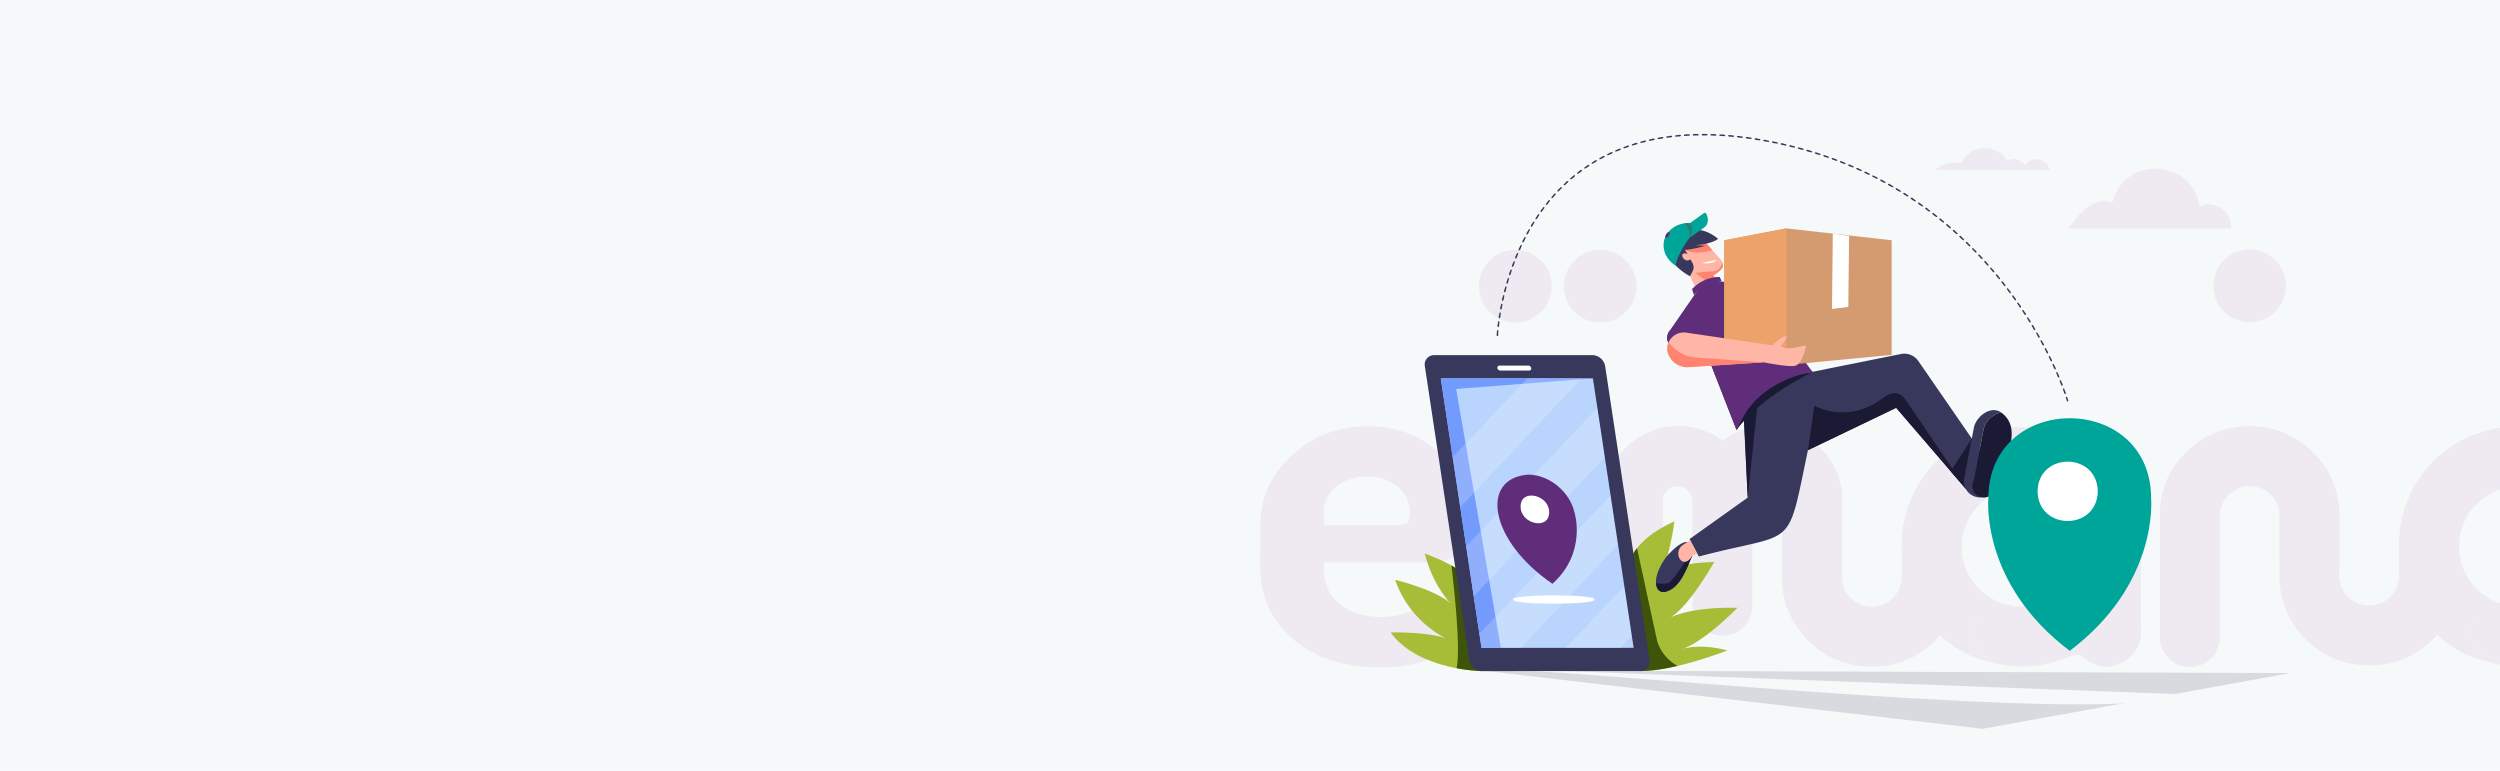 <svg id="Group_15756" data-name="Group 15756" xmlns="http://www.w3.org/2000/svg" xmlns:xlink="http://www.w3.org/1999/xlink" width="1920" height="592" viewBox="0 0 1920 592">
  <defs>
    <clipPath id="clip-path">
      <rect width="952" height="320.847" fill="none"/>
    </clipPath>
    <clipPath id="clip-path-2">
      <rect id="Rectangle_27997" data-name="Rectangle 27997" width="712" height="477.698" fill="none"/>
    </clipPath>
    <clipPath id="clip-path-3">
      <rect id="Rectangle_27956" data-name="Rectangle 27956" width="711.999" height="477.697" fill="none"/>
    </clipPath>
    <clipPath id="clip-path-4">
      <path id="Path_37790" data-name="Path 37790" d="M45.754,1140.818c-12.685-10.86-42.316-17.81-42.316-17.81a80.539,80.539,0,0,0,38.731,44.85C27.418,1162.625,0,1163.4,0,1163.4c21.057,29.217,70.28,29.7,70.28,29.7l-8.261-69.314c-9.746-12.116-35.833-20.967-35.833-20.967,5.33,20.45,14.85,32.837,19.566,38" transform="translate(0 -1102.814)" fill="none"/>
    </clipPath>
    <clipPath id="clip-path-6">
      <path id="Path_37799" data-name="Path 37799" d="M646.924,1093h0m-33.754-29.04,10.657,70.08c27.288,0,67.072-15.877,67.072-15.877-16.523-4.3-27.773-2.86-33.427-1.426,18.306-7.4,41.161-31.311,41.161-31.311-36.366-.757-51.1,7.236-51.691,7.563,14.547-8.17,33.9-42.769,33.9-42.769-24.584.745-35.987,5.273-41.275,9.342,7.636-14.9,10.635-40.444,10.635-40.444-41.82,18.549-37.034,44.841-37.034,44.841" transform="translate(-613.004 -1019.118)" fill="none"/>
    </clipPath>
    <clipPath id="clip-path-8">
      <path id="Path_37807" data-name="Path 37807" d="M130.648,646.416,161.93,853.384l116.837-.033L247.484,646.382Z" transform="translate(-130.648 -646.382)" fill="none"/>
    </clipPath>
    <clipPath id="clip-path-9">
      <rect id="Rectangle_27986" data-name="Rectangle 27986" width="128.168" height="168.623" fill="none"/>
    </clipPath>
    <clipPath id="clip-path-14">
      <path id="Path_37821" data-name="Path 37821" d="M714.309,1072.652c-5.049.454-11.87,7.833-11.87,7.833h0c-5.151,4.49-13.424,18.338-10.81,26.154a5.426,5.426,0,0,0,6.151,4.407c12.332-2.534,17.19-19.108,21.122-27.474,1.047-2.923-.551-10.939-4.274-10.94a2.686,2.686,0,0,0-.319.019" transform="translate(-691.131 -1072.633)" fill="none"/>
    </clipPath>
    <clipPath id="clip-path-16">
      <path id="Path_37827" data-name="Path 37827" d="M743.2,283.966l19.419,39.942,13.631-9.065-4.167-9.248c4.171-2.774,10.1-6.054,5.8-11.722l-16.353-18.529Z" transform="translate(-743.2 -275.346)" fill="none"/>
    </clipPath>
    <clipPath id="clip-path-18">
      <path id="Path_37831" data-name="Path 37831" d="M742.108,215.584l-10.615,7.608c-20.141-.721-27.836,21.451-11.134,32.673,0,0,.946-8.327,10.947-21.5l10.963-7.712c3.459-2.454,3.52-6.963,1.754-10.48a1.257,1.257,0,0,0-1.914-.59" transform="translate(-711.231 -215.348)" fill="#24817a"/>
    </clipPath>
    <clipPath id="clip-path-19">
      <rect id="Rectangle_27993" data-name="Rectangle 27993" width="711.999" height="477.697" fill="#5f2d79"/>
    </clipPath>
    <clipPath id="clip-path-20">
      <path id="Path_37837" data-name="Path 37837" d="M721.839,458.232A8.342,8.342,0,0,0,723.5,469.5l11.963,9.542a10.351,10.351,0,0,0,14.65-1.768l17.761-23.015-26.851-23.772Z" transform="translate(-720.358 -430.486)" fill="#5f2d79"/>
    </clipPath>
    <clipPath id="clip-path-22">
      <path id="Path_37841" data-name="Path 37841" d="M869.011,264.862v88l47.706,7.758,80.9-7.758v-88l-80.9-9.139Z" transform="translate(-869.011 -255.723)" fill="none"/>
    </clipPath>
    <clipPath id="clip-path-24">
      <path id="Path_37845" data-name="Path 37845" d="M722.543,532.852h0c-6.063,9.548,3.418,21.071,13.693,20.655l58.679-3.737-.012.028s19.716,3.966,24.288,2.531,8.65-14.515,7.72-15.393c-.624-.2-2.826.4-5.566,1.007-4.574,1.011-10.649,2.023-13.389-.737,10.085-12.822.123-6.709-6.8-.547l-66.007-9.7a12.628,12.628,0,0,0-12.608,5.9" transform="translate(-720.641 -526.82)" fill="none"/>
    </clipPath>
  </defs>
  <rect id="Rectangle_1" data-name="Rectangle 1" width="1920" height="592" fill="#f5f9f9"/>
  <g id="En_Logo_White-01" transform="translate(968 191.604)" clip-path="url(#clip-path)">
    <g id="En_Logo_White-01-2" data-name="En_Logo_White-01" transform="translate(-0.12 -1.23)">
      <path id="Path_890" data-name="Path 890" d="M148.288,180.009a23.419,23.419,0,0,1-25.526-5.837,22.07,22.07,0,0,1-6.079-15.573V90.4a24.011,24.011,0,0,0-7.217-17.462A22.1,22.1,0,0,0,93.99,66.691a23,23,0,0,0-16.541,6.733A22.141,22.141,0,0,0,70.74,89.674V158.6q0,28.59,20.15,48.776c13.441,13.441,29.692,20.44,48.776,20.15a75.426,75.426,0,0,0,27.415-5.3c15.282-6.224,18.261-26.616,5.74-37.345-.605-.509-1.187-1.017-1.792-1.526C164.708,177.951,156.014,176.958,148.288,180.009Z" transform="translate(100.411 93.074)" fill="#efeaf1"/>
      <path id="Path_891" data-name="Path 891" d="M70.7,65.8A22.946,22.946,0,0,1,93.663,42.82,22.946,22.946,0,0,1,116.623,65.8H128.1a22.9,22.9,0,0,1,22.959,22.959A22.9,22.9,0,0,1,128.1,111.722H116.623v80.842a22.987,22.987,0,0,0,22.983,22.983,22.528,22.528,0,0,0,16.323-6.66l7.7-9.542a21.8,21.8,0,0,1,16.2-6.781,23.069,23.069,0,0,1,17.558,37.9,78.419,78.419,0,0,1-8.961,10.923q-20.235,20.089-48.824,20.1T90.83,241.339q-20.162-20.162-20.15-48.776V65.8Z" transform="translate(100.326 59.135)" fill="#efeaf1"/>
      <path id="Path_892" data-name="Path 892" d="M188.49,207.41q-20.089,20.089-48.825,20.1-28.59,0-48.776-20.15Q70.728,187.2,70.74,158.585V89.659A22.9,22.9,0,0,1,93.7,66.7a22.9,22.9,0,0,1,22.959,22.959v68.926a22.982,22.982,0,0,0,39.234,16.251,22.163,22.163,0,0,0,6.733-16.251V101.672a22.959,22.959,0,1,1,45.918,0v56.914Q208.616,187.32,188.49,207.41Z" transform="translate(100.411 93.089)" fill="#efeaf1"/>
      <path id="Path_893" data-name="Path 893" d="M116.618,125.125V111.732H128.1a22.9,22.9,0,0,0,22.959-22.959A22.9,22.9,0,0,0,128.1,65.813h-11.48A22.946,22.946,0,0,0,93.659,42.83,22.946,22.946,0,0,0,70.7,65.813v61.346C73.63,126.554,113.712,125.439,116.618,125.125Z" transform="translate(100.354 59.149)" fill="#efeaf1"/>
      <path id="Path_894" data-name="Path 894" d="M283.3,202.52q-20.089,20.089-48.824,20.1-28.59,0-48.776-20.15Q165.538,182.31,165.55,153.7V93.779a22.959,22.959,0,1,1,45.918,0V153.7a22.983,22.983,0,0,0,45.967,0V127.758c0-6.345,2.228-24.7,6.709-29.183a22.959,22.959,0,0,1,39.21,16.251V153.72Q303.426,182.419,283.3,202.52Z" transform="translate(235.217 98.947)" fill="#efeaf1"/>
      <path id="Path_895" data-name="Path 895" d="M234.49,192.582c0-8.089-4.65-15.209-11.7-19.181a21.246,21.246,0,0,1-4.553-3.439,22.2,22.2,0,0,1-6.733-16.251V94.521a24.011,24.011,0,0,0-7.217-17.462,22.1,22.1,0,0,0-15.476-6.248,23.05,23.05,0,0,0-16.565,6.733,22.14,22.14,0,0,0-6.709,16.251v59.917q0,28.59,20.15,48.776a71.176,71.176,0,0,0,15.742,11.988c14.846,8.21,33.01-3.076,33.01-20.029v-1.865Z" transform="translate(235.203 98.932)" fill="#efeaf1"/>
      <path id="Path_896" data-name="Path 896" d="M305.433,77.381q20.09-20.089,48.825-20.1,28.59,0,48.776,20.15,20.163,20.162,20.15,48.776v35.868a22.959,22.959,0,1,1-45.918,0V126.206a22.983,22.983,0,0,0-45.967,0v92.951a22.959,22.959,0,1,1-45.918,0V126.206Q285.271,97.471,305.433,77.381Z" transform="translate(405.597 79.695)" fill="#efeaf1"/>
      <path id="Path_897" data-name="Path 897" d="M356.659,87.3c4.262-18.43-14.483-34.124-31.605-26.132A69.276,69.276,0,0,0,305.461,74.9c-13.466,13.32-20.1,29.668-20.1,48.825v92.224a24.085,24.085,0,0,0,7.193,17.462,22.1,22.1,0,0,0,15.476,6.248,23.051,23.051,0,0,0,16.565-6.733,22.141,22.141,0,0,0,6.709-16.251V123.721c.024-11.552,6.781-17.68,13.126-20.61a22.381,22.381,0,0,0,12.133-15.355C356.586,87.611,356.635,87.441,356.659,87.3Z" transform="translate(405.569 82.18)" fill="#efeaf1"/>
      <path id="Path_898" data-name="Path 898" d="M441.02,193.311q-20.09,20.089-48.825,20.1-28.589,0-48.776-20.15-20.162-20.162-20.15-48.776V99.609a22.959,22.959,0,1,1,45.918,0v44.9a22.983,22.983,0,0,0,45.967,0V129.664a22.959,22.959,0,1,1,45.918,0V144.51Q461.146,173.209,441.02,193.311Z" transform="translate(459.472 107.236)" fill="#efeaf1"/>
      <path id="Path_899" data-name="Path 899" d="M268.79,68.99l.048.121A.623.623,0,0,0,268.79,68.99Z" transform="translate(382.009 96.345)" fill="#efeaf1"/>
      <circle id="Ellipse_281" data-name="Ellipse 281" cx="27.9" cy="27.9" r="27.9" transform="translate(731.931 1.23)" fill="#efeaf1"/>
      <path id="Path_900" data-name="Path 900" d="M99.2,192.182c0-8.089,4.65-15.209,11.7-19.181a21.248,21.248,0,0,0,4.553-3.439,22.2,22.2,0,0,0,6.733-16.251V94.121A24.012,24.012,0,0,1,129.4,76.659a22.1,22.1,0,0,1,15.476-6.248,23.051,23.051,0,0,1,16.566,6.733,22.139,22.139,0,0,1,6.709,16.25v59.917q0,28.59-20.15,48.776a71.173,71.173,0,0,1-15.742,11.988c-14.846,8.21-33.01-3.076-33.01-20.029v-1.865Z" transform="translate(140.877 98.363)" fill="#efeaf1"/>
      <path id="Path_901" data-name="Path 901" d="M292.46,174.11a22.983,22.983,0,0,1-45.967,0V114.726a11.48,11.48,0,0,0-22.959,0v80.405a22.983,22.983,0,0,1-45.967,0V114.726a11.48,11.48,0,0,0-22.959,0V174.11a22.982,22.982,0,0,1-39.21,16.251,22.14,22.14,0,0,1-6.709-16.251V114.726q0-22.959,17.244-40.2,17.219-17.219,40.2-17.244,19.653,0,34.463,11.383,14.822-11.371,34.463-11.383a55.39,55.39,0,0,1,40.615,16.832,55.351,55.351,0,0,1,16.832,40.614V174.11Z" transform="translate(154.371 79.695)" fill="#efeaf1"/>
      <path id="Path_902" data-name="Path 902" d="M292.46,135.046a22.983,22.983,0,0,1-45.967,0V114.726a11.48,11.48,0,0,0-22.959,0v20.319a22.983,22.983,0,0,1-45.967,0V114.726a11.48,11.48,0,0,0-22.959,0v20.319A22.982,22.982,0,0,1,115.4,151.3a22.14,22.14,0,0,1-6.709-16.251V114.726q0-22.959,17.244-40.2,17.219-17.219,40.2-17.244,19.653,0,34.463,11.383,14.822-11.371,34.463-11.383a55.39,55.39,0,0,1,40.615,16.832,55.351,55.351,0,0,1,16.832,40.614v20.319Z" transform="translate(154.371 79.695)" fill="#efeaf1"/>
      <circle id="Ellipse_282" data-name="Ellipse 282" cx="27.9" cy="27.9" r="27.9" transform="translate(233.126 1.593)" fill="#efeaf1"/>
      <circle id="Ellipse_283" data-name="Ellipse 283" cx="27.9" cy="27.9" r="27.9" transform="translate(168.027 1.593)" fill="#efeaf1"/>
      <g id="Group_1621" data-name="Group 1621" transform="translate(0.12 137.048)">
        <g id="Group_1619" data-name="Group 1619" transform="translate(0.024)">
          <path id="Path_903" data-name="Path 903" d="M.13,164.937V132.823q0-30.951,24.17-53.232T82.812,57.31q32.077,0,54.928,20.3t22.838,51c0,7.484-.945,13.635-2.834,18.5s-4.8,8.283-8.694,10.269a35.667,35.667,0,0,1-10.753,3.73,87.113,87.113,0,0,1-12.836.751H48.833v5.667q0,16.239,12.085,26.253,12.061,10.027,32.09,10a61.462,61.462,0,0,0,28.311-7.169c9.3-4.771,15.355-7.169,18.115-7.169q7.919,0,13.223,7.362,5.268,7.375,5.28,14.168,0,10.571-19.06,20.949t-47.371,10.39q-40.4,0-65.874-21.336Q.13,199.691.13,164.937Zm48.7-31.726h55.121c4.02,0,6.854-.654,8.5-1.937,1.623-1.284,2.446-3.827,2.446-7.581a24.622,24.622,0,0,0-9.615-20.1Q95.66,95.854,81.7,95.842a36.673,36.673,0,0,0-23.032,7.58,23.932,23.932,0,0,0-9.809,19.932v9.857Z" transform="translate(-0.13 -57.31)" fill="#efeaf1"/>
        </g>
        <g id="Group_1620" data-name="Group 1620" transform="translate(0 73.939)">
          <path id="Path_904" data-name="Path 904" d="M139.449,146.061q-4.178,0-18.115,7.169A61.237,61.237,0,0,1,93.022,160.4q-20.017,0-32.09-10-12.1-9.99-12.085-26.253V112.2A24.367,24.367,0,0,0,24.484,87.84h0A24.367,24.367,0,0,0,.12,112.2v9.324q0,34.729,25.478,56.066,25.5,21.324,65.874,21.337,28.336,0,47.371-10.39,19.072-10.39,19.06-20.949,0-6.793-5.28-14.168Q147.393,146.049,139.449,146.061Z" transform="translate(-0.12 -87.84)" fill="#efeaf1"/>
        </g>
      </g>
      <path id="Path_905" data-name="Path 905" d="M116.754,143.878a21.652,21.652,0,0,1-6.66,15.863,22.285,22.285,0,0,1-16.372,6.66,22.247,22.247,0,0,1-16.372-6.66,21.692,21.692,0,0,1-6.66-15.863V58.483A21.692,21.692,0,0,1,77.35,42.62a22.285,22.285,0,0,1,16.372-6.66,22.247,22.247,0,0,1,16.372,6.66,21.691,21.691,0,0,1,6.66,15.863Z" transform="translate(100.34 49.381)" fill="#efeaf1"/>
      <path id="Path_906" data-name="Path 906" d="M314.479,82.367l-.049-.1Z" transform="translate(446.903 115.227)" fill="#efeaf1"/>
      <g id="Group_1622" data-name="Group 1622" transform="translate(874.508 137.279)">
        <path id="Path_907" data-name="Path 907" d="M486.732,75.071l2.374,3.972,19.907,11.673,17.656,1.7c-9.591-13.635-29.329-24.267-29.329-24.267h0c-1.744-1.017-3.1-1.7-3.8-2.01-66.48-28.7-133.759,16.929-132.355,84.886.872,42.431,31.073,79.727,68.418,86.823h0c-.581-.436-1.163-.9-1.72-1.356l-.024-.024c-.557-.46-1.066-.92-1.6-1.38-.025,0-.025-.024-.049-.049-.509-.46-1.017-.944-1.478-1.429-.024-.024-.024-.048-.048-.048-.46-.484-.921-.969-1.356-1.453-.024-.048-.073-.073-.1-.121-.412-.484-.824-.945-1.187-1.453a.518.518,0,0,1-.1-.145c-.363-.484-.727-.969-1.066-1.477l-.145-.218c-.315-.484-.63-.969-.921-1.453a1.813,1.813,0,0,0-.169-.291,15.965,15.965,0,0,1-.751-1.429,2.685,2.685,0,0,1-.17-.388c-.218-.46-.411-.92-.605-1.4-.072-.17-.121-.339-.169-.484-.17-.46-.315-.9-.46-1.356-.049-.194-.1-.387-.146-.581-.121-.436-.242-.9-.339-1.356a6.567,6.567,0,0,1-.1-.678q-.109-.654-.218-1.308c-.024-.266-.048-.557-.048-.824-.024-.412-.072-.823-.1-1.235,0-.339,0-.7.024-1.041,0-.363,0-.7.024-1.066.024-.46.073-.92.121-1.4q.037-.4.073-.8c.1-.751.242-1.5.387-2.277a26.115,26.115,0,0,1,1.623-5.038L431.78,220.6l27.875-5.764-1.308-19.883a45.309,45.309,0,0,1-26.107-4.747c-.557-.291-1.09-.581-1.647-.9-.436-.242-.848-.484-1.284-.727a45.786,45.786,0,0,1,41.9-81.18v-.048a46.356,46.356,0,0,1,17.389,13.2l9.2-3.439-12.521-14.386L475.858,86.5l-2.955.872a26.948,26.948,0,0,1,1.453-2.519A22.524,22.524,0,0,1,486.732,75.071Z" transform="translate(-361.161 -57.406)" fill="#efeaf1"/>
        <path id="Path_908" data-name="Path 908" d="M512.349,142.473c.048-10.68-.605-21.167-3.947-31.436-5.062-15.6-12.957-29.014-25.018-39.258-7.023-5.982-16.347-9.058-25.4-7.314A23.793,23.793,0,0,0,441.8,75.508a26.082,26.082,0,0,0-3.415,7.556,17.482,17.482,0,0,0-.412,1.889,24.979,24.979,0,0,0-.388,3.778v.1a13.926,13.926,0,0,0,6.757,12.158,45.8,45.8,0,0,1-18.527,84.644,44.912,44.912,0,0,1-17.825-1.477c-6.805-1.962-14.337-.242-18.648,5.377a19.135,19.135,0,0,0-1.357,1.986,25.913,25.913,0,0,0-3.318,8.452c-.169.775-.291,1.526-.388,2.277q-.036.4-.073.8c-.048.46-.1.945-.121,1.4-.024.363,0,.7-.024,1.066,0,.339-.024.7-.024,1.041.024.412.048.823.1,1.235.024.266.024.557.048.823a12.422,12.422,0,0,0,.218,1.308,6.527,6.527,0,0,1,.1.678c.1.46.218.9.339,1.356l.145.581c.146.46.291.92.46,1.356a2.836,2.836,0,0,0,.169.484c.194.484.388.944.605,1.4a2.73,2.73,0,0,0,.169.388c.243.484.485.969.751,1.429a1.824,1.824,0,0,0,.17.291c.291.484.581.969.92,1.453l.146.218c.339.509.7.993,1.066,1.477a.515.515,0,0,1,.1.145c.388.484.775.969,1.186,1.453.025.048.073.073.1.121.436.484.9.969,1.356,1.453.024.024.024.049.049.049.484.484.968.969,1.477,1.429l.048.048q.763.69,1.6,1.38l.024.024c.267.242.582.46.848.678H396.2a2.077,2.077,0,0,0,.242.194c.218.17.412.339.63.509h0a6.131,6.131,0,0,0,.848.218c1.817.7,5.4,1.719,12.255,2.567q2.47.327,4.941.509c.29.024.533.049.823.073v-.024c14.507.993,28.723-1.889,42.624-7.823,4-1.7,6.346-2.083,9.93,1.114,8.452,7.532,18.527,9.13,28.772,4.069,10.026-4.965,15.282-13.175,15.16-24.8C512.18,183.765,512.252,163.107,512.349,142.473Z" transform="translate(-328.63 -48.058)" fill="#efeaf1"/>
      </g>
      <g id="Group_1623" data-name="Group 1623" transform="translate(492.63 137.594)">
        <path id="Path_909" data-name="Path 909" d="M329.052,75.2l2.373,3.972,19.908,11.673,17.655,1.7c-9.591-13.635-29.329-24.267-29.329-24.267h0c-1.744-1.017-3.1-1.7-3.8-2.01C269.377,37.566,202.1,83.194,203.5,151.151c.872,42.431,31.072,79.728,68.418,86.823h0c-.581-.436-1.163-.9-1.72-1.356l-.024-.024c-.557-.46-1.066-.92-1.6-1.38-.024,0-.024-.024-.049-.048-.508-.46-1.017-.945-1.477-1.429-.024-.024-.024-.048-.049-.048-.46-.484-.92-.969-1.356-1.453-.024-.048-.073-.073-.1-.121-.411-.484-.823-.944-1.186-1.453a.507.507,0,0,1-.1-.145c-.363-.484-.726-.969-1.065-1.477l-.145-.218c-.315-.484-.63-.969-.92-1.453a1.819,1.819,0,0,0-.169-.291c-.266-.46-.533-.945-.751-1.429a2.681,2.681,0,0,1-.169-.387c-.218-.46-.412-.92-.606-1.4-.072-.17-.121-.339-.169-.484-.17-.46-.315-.9-.46-1.356l-.145-.581c-.121-.436-.242-.9-.339-1.356a6.434,6.434,0,0,1-.1-.678q-.109-.654-.218-1.308c-.024-.266-.049-.557-.049-.823-.024-.412-.073-.823-.1-1.235,0-.339,0-.7.024-1.041,0-.363,0-.7.024-1.066.024-.46.072-.92.121-1.4l.073-.8c.1-.751.242-1.5.388-2.276a26.109,26.109,0,0,1,1.623-5.038L274.1,220.73l27.875-5.764-1.308-19.883a45.31,45.31,0,0,1-26.108-4.747c-.557-.291-1.09-.581-1.647-.9-.436-.242-.848-.484-1.284-.726a45.785,45.785,0,0,1,41.9-81.181v-.048a46.356,46.356,0,0,1,17.389,13.2l9.2-3.439L327.6,102.859l-9.421-16.226-2.955.872a26.9,26.9,0,0,1,1.453-2.519A22.716,22.716,0,0,1,329.052,75.2Z" transform="translate(-203.481 -57.536)" fill="#efeaf1"/>
        <path id="Path_910" data-name="Path 910" d="M354.669,142.6c.049-10.68-.605-21.167-3.947-31.436-5.062-15.6-12.957-29.014-25.018-39.258-7.023-5.982-16.348-9.058-25.406-7.314a23.8,23.8,0,0,0-16.178,11.044,26.094,26.094,0,0,0-3.415,7.556,17.541,17.541,0,0,0-.412,1.889,25,25,0,0,0-.387,3.778v.1a13.923,13.923,0,0,0,6.757,12.158,45.8,45.8,0,0,1-18.527,84.644,44.914,44.914,0,0,1-17.825-1.477c-6.805-1.962-14.337-.242-18.648,5.376a19.144,19.144,0,0,0-1.356,1.986,25.912,25.912,0,0,0-3.318,8.452c-.169.775-.29,1.526-.387,2.276q-.036.4-.073.8c-.049.46-.1.945-.121,1.4-.024.363,0,.7-.024,1.066,0,.339-.024.7-.024,1.041.024.412.049.824.1,1.235.024.266.024.557.049.823a12.252,12.252,0,0,0,.218,1.308,6.622,6.622,0,0,1,.1.678c.1.46.218.9.339,1.356l.145.581c.145.46.29.92.46,1.356a2.858,2.858,0,0,0,.169.484c.194.484.388.945.606,1.4a2.7,2.7,0,0,0,.169.388c.242.484.484.969.751,1.429a1.814,1.814,0,0,0,.169.291c.291.484.581.969.92,1.453l.145.218c.339.508.7.993,1.066,1.477a.5.5,0,0,1,.1.145c.388.484.775.969,1.187,1.453.024.048.073.073.1.121.436.484.9.969,1.356,1.453.025.024.025.048.049.048.484.484.969.969,1.477,1.429l.048.048q.763.69,1.6,1.38l.024.024c.266.242.581.46.848.678h-.024a2.1,2.1,0,0,0,.242.194c.218.17.412.339.63.509h0a6.129,6.129,0,0,0,.848.218c1.816.7,5.4,1.72,12.254,2.567q2.471.327,4.941.509c.291.024.533.048.824.073v-.024c14.507.993,28.723-1.889,42.624-7.822,4-1.7,6.345-2.083,9.93,1.114,8.452,7.532,18.527,9.13,28.772,4.069,10.027-4.965,15.282-13.175,15.161-24.8C354.5,183.9,354.573,163.237,354.669,142.6Z" transform="translate(-170.95 -48.188)" fill="#efeaf1"/>
      </g>
    </g>
  </g>
  <g id="Group_15697" data-name="Group 15697" transform="translate(1068 100)">
    <g id="Group_15696" data-name="Group 15696" clip-path="url(#clip-path-2)">
      <g id="Group_15641" data-name="Group 15641" transform="translate(0 0.001)">
        <g id="Group_15640" data-name="Group 15640" clip-path="url(#clip-path-3)">
          <path id="Path_37788" data-name="Path 37788" d="M70.28,1193.1s-49.223-.482-70.28-29.7c0,0,34.353-.967,46.841,6.6,0,0-30.941-11.33-43.4-46.992,0,0,34.808,8.164,45.122,20.624,0,0-15.094-12.89-22.373-40.818,0,0,26.087,8.851,35.833,20.967Z" transform="translate(0 -777.685)" fill="#a7bd37"/>
        </g>
      </g>
      <g id="Group_15643" data-name="Group 15643" transform="translate(0 325.131)">
        <g id="Group_15642" data-name="Group 15642" clip-path="url(#clip-path-4)">
          <path id="Path_37789" data-name="Path 37789" d="M157.29,1124.613s9.64,75.34,3.057,84.979l30.332,2.351-16.459-87.33Z" transform="translate(-110.918 -1118.186)" fill="#3e5409"/>
        </g>
      </g>
      <g id="Group_15651" data-name="Group 15651" transform="translate(0 0.001)">
        <g id="Group_15650" data-name="Group 15650" clip-path="url(#clip-path-3)">
          <path id="Path_37795" data-name="Path 37795" d="M322.673,1407.951l545.464,1.839-236.264,42.8-380.443-44.317Z" transform="translate(-177.304 -992.862)" fill="#d8dae0"/>
          <path id="Path_37796" data-name="Path 37796" d="M380.715,1407.951l476.557,17.905c-30.333,25.207-451.2-17.282-495.477-17.594Z" transform="translate(-255.13 -992.862)" fill="#f5f9f9"/>
          <path id="Path_37797" data-name="Path 37797" d="M613.17,1063.96s-4.786-26.292,37.034-44.841c0,0-4.174,35.548-15.206,47.228,0,0-.3-14.73,45.846-16.127,0,0-19.371,34.629-33.92,42.779,0,0,14.584-8.347,51.709-7.573,0,0-26.613,27.839-45.4,32.737,0,0,12.92-6.444,37.67,0,0,0-39.784,15.877-67.071,15.877Z" transform="translate(-432.279 -718.665)" fill="#a7bd37"/>
        </g>
      </g>
      <g id="Group_15653" data-name="Group 15653" transform="translate(180.725 300.455)">
        <g id="Group_15652" data-name="Group 15652" clip-path="url(#clip-path-6)">
          <path id="Path_37798" data-name="Path 37798" d="M604.9,1072.65l15.98,73.71c2.45,12.45,12.439,21.218,24.11,25.143l-50.364,1.967-3.72-89.641Z" transform="translate(-597.423 -1056.868)" fill="#3e5409"/>
        </g>
      </g>
      <g id="Group_15655" data-name="Group 15655" transform="translate(0 0.001)">
        <g id="Group_15654" data-name="Group 15654" clip-path="url(#clip-path-3)">
          <path id="Path_37800" data-name="Path 37800" d="M132.917,828.546l121.268-.035a7.173,7.173,0,0,0,7.321-8.493L227.4,594.343a10.3,10.3,0,0,0-9.887-8.488l-121.269.035a7.172,7.172,0,0,0-7.321,8.493L123.03,820.058a10.3,10.3,0,0,0,9.888,8.488" transform="translate(-62.637 -413.135)" fill="#38385c"/>
          <path id="Path_37801" data-name="Path 37801" d="M278.766,853.351l-116.837.033L130.648,646.415l116.836-.033Z" transform="translate(-92.13 -455.818)" fill="#b9d4fd"/>
        </g>
      </g>
      <g id="Group_15669" data-name="Group 15669" transform="translate(38.518 190.566)">
        <g id="Group_15668" data-name="Group 15668" clip-path="url(#clip-path-8)">
          <path id="Path_37802" data-name="Path 37802" d="M238.243,636.827l-105.035,8.146,34.549,200.04-18.391-1.183-31.823-211Z" transform="translate(-121.407 -636.828)" fill="#739bfd"/>
          <g id="Group_15658" data-name="Group 15658" transform="translate(19.95 76.247)" opacity="0.2">
            <g id="Group_15657" data-name="Group 15657">
              <g id="Group_15656" data-name="Group 15656" clip-path="url(#clip-path-9)">
                <path id="Path_37803" data-name="Path 37803" d="M321.645,905.006,198.315,1035.154l5.815,38.476L326.484,943.8Z" transform="translate(-198.316 -905.006)" fill="#fff"/>
              </g>
            </g>
          </g>
          <g id="Group_15661" data-name="Group 15661" transform="translate(56.461 118.509)" opacity="0.2">
            <g id="Group_15660" data-name="Group 15660">
              <g id="Group_15659" data-name="Group 15659" clip-path="url(#clip-path-9)">
                <path id="Path_37804" data-name="Path 37804" d="M445.489,1048.356,322.16,1178.5l5.816,38.476,122.353-129.833Z" transform="translate(-322.16 -1048.355)" fill="#fff"/>
              </g>
            </g>
          </g>
          <g id="Group_15664" data-name="Group 15664" transform="translate(11.367 7.412)" opacity="0.2">
            <g id="Group_15663" data-name="Group 15663">
              <g id="Group_15662" data-name="Group 15662" clip-path="url(#clip-path-9)">
                <path id="Path_37805" data-name="Path 37805" d="M292.534,671.523,169.2,801.67l5.815,38.476L297.373,710.313Z" transform="translate(-169.205 -671.523)" fill="#fff"/>
              </g>
            </g>
          </g>
          <g id="Group_15667" data-name="Group 15667" transform="translate(-7.623 -51.847)" opacity="0.2">
            <g id="Group_15666" data-name="Group 15666">
              <g id="Group_15665" data-name="Group 15665" clip-path="url(#clip-path-9)">
                <path id="Path_37806" data-name="Path 37806" d="M228.121,470.52,104.792,600.667l5.815,38.476L232.96,509.31Z" transform="translate(-104.792 -470.52)" fill="#fff"/>
              </g>
            </g>
          </g>
        </g>
      </g>
      <g id="Group_15671" data-name="Group 15671" transform="translate(0 0.001)">
        <g id="Group_15670" data-name="Group 15670" clip-path="url(#clip-path-3)">
          <path id="Path_37808" data-name="Path 37808" d="M302.412,616.993l-22.1.006a2.3,2.3,0,0,1-2.211-1.9,1.6,1.6,0,0,1,1.637-1.9l22.1-.006a2.3,2.3,0,0,1,2.211,1.9,1.6,1.6,0,0,1-1.637,1.9" transform="translate(-196.095 -432.416)" fill="#fff"/>
          <path id="Path_37809" data-name="Path 37809" d="M337.391,926.292c-3.6-16.1-19.565-29.143-35.663-29.143-37.265,2.917-29.7,50.832,18.746,83.859,26.736-24.19,16.917-54.716,16.917-54.716" transform="translate(-196.184 -632.654)" fill="#5f2d79"/>
          <path id="Path_37810" data-name="Path 37810" d="M360.333,962.363c2.38,15.918-19.424,12.352-21.565,0-2.38-15.918,19.424-12.352,21.565,0" transform="translate(-238.765 -671.136)" fill="#fff"/>
          <path id="Path_37811" data-name="Path 37811" d="M381.849,1214.886c1.5,4.261-63.98,4.261-62.477,0-1.5-4.26,63.98-4.26,62.477,0" transform="translate(-225.197 -854.462)" fill="#fff"/>
          <path id="Path_37812" data-name="Path 37812" d="M954.391,587.752a13.059,13.059,0,0,0-13.744-5.294L850.276,600.6l-34.59,24.976,4.962,8.8,2.685,58.288L778.68,724.515l7.144,13.393c75.407-20,67.186-2.584,83.788-81.679l67.747-32.53,54.192,63.012,19.663-16.591Z" transform="translate(-549.11 -410.493)" fill="#38385c"/>
          <path id="Path_37813" data-name="Path 37813" d="M901.163,674.369s10.519-38.291,58.511-44.666c0,0-40.533,19.105-58.511,44.666" transform="translate(-635.483 -444.055)" fill="#1a1a35"/>
          <path id="Path_37814" data-name="Path 37814" d="M923.138,779.641l7.806-74.187-10.734,14.314Z" transform="translate(-648.915 -497.474)" fill="#1a1a35"/>
          <path id="Path_37815" data-name="Path 37815" d="M1161.745,689.563c-6.2-8.146-13.742-3.7-20.118,1.362a49.053,49.053,0,0,1-49.6,3.807l-4.913,34.1,67.747-32.53,54.192,63.012Z" transform="translate(-766.612 -483.097)" fill="#1a1a35"/>
          <path id="Path_37816" data-name="Path 37816" d="M1500.99,783.184l7.313-38.3c1.246-6.966,6.89-12.295,13.666-13.931-8.319-5.713-19.705,3.652-21.029,12.315l-7.312,38.3a12.355,12.355,0,0,0,13.279,14.614,12.351,12.351,0,0,1-5.916-13" transform="translate(-1053.117 -514.22)" fill="#38385c"/>
          <path id="Path_37817" data-name="Path 37817" d="M1534.982,792.361c4.374-15.818,23.037-43.225,5.089-56.843q-.235-.2-.481-.377c-6.777,1.638-12.42,6.964-13.666,13.931l-7.312,38.3a8.782,8.782,0,1,0,16.371,4.988" transform="translate(-1070.738 -518.408)" fill="#1a1a35"/>
          <path id="Path_37818" data-name="Path 37818" d="M1471.259,842.589s-3.044-3.038-1.93-8.87,5.835-30.563,5.835-30.563l-16.222,25.113Z" transform="translate(-1028.818 -566.371)" fill="#1a1a35"/>
          <path id="Path_37819" data-name="Path 37819" d="M714.309,1072.653c-5.05.453-11.87,7.833-11.87,7.833h0c-5.151,4.49-13.423,18.338-10.81,26.154a5.426,5.426,0,0,0,6.151,4.407c12.333-2.533,17.19-19.107,21.122-27.474,1.076-3.005-.643-11.395-4.593-10.92" transform="translate(-487.373 -756.402)" fill="#38385c"/>
        </g>
      </g>
      <g id="Group_15673" data-name="Group 15673" transform="translate(203.759 316.233)">
        <g id="Group_15672" data-name="Group 15672" clip-path="url(#clip-path-14)">
          <path id="Path_37820" data-name="Path 37820" d="M687.607,1125.728c.412,0,8.135,1.44,11.141-.163s16.532-22.24,16.532-22.24l2.705,1.4c-3.772,15.113-6.568,31.638-29.187,29.653Z" transform="translate(-688.646 -1094.276)" fill="#1a1a35"/>
        </g>
      </g>
      <g id="Group_15675" data-name="Group 15675" transform="translate(0 0.001)">
        <g id="Group_15674" data-name="Group 15674" clip-path="url(#clip-path-3)">
          <path id="Path_37822" data-name="Path 37822" d="M758.429,1068.082l-5.555,3.587c-8.616,5.9.174,20.859,7.424,7.974l3.738-1.051Z" transform="translate(-528.397 -753.193)" fill="#ffb6a6"/>
          <path id="Path_37823" data-name="Path 37823" d="M761.533,275.346l-18.332,8.62,19.419,39.942,13.631-9.065-4.167-9.248c4.171-2.774,10.1-6.054,5.8-11.721l-16.353-18.529" transform="translate(-524.091 -194.17)" fill="#ffb6a6"/>
        </g>
      </g>
      <g id="Group_15677" data-name="Group 15677" transform="translate(219.11 81.177)">
        <g id="Group_15676" data-name="Group 15676" clip-path="url(#clip-path-16)">
          <path id="Path_37824" data-name="Path 37824" d="M766.476,291.338s8.032,4.576,21.878-.222l-7.177-8.423Z" transform="translate(-759.614 -280.527)" fill="#ff8370"/>
          <path id="Path_37825" data-name="Path 37825" d="M823.117,338.155s-7.683,1.438-10.012,2.094,8.58,1.18,10.012-2.094" transform="translate(-792.267 -319.638)" fill="#fff"/>
          <path id="Path_37826" data-name="Path 37826" d="M806.648,360.693l-13.193-9.617s10.626-1.106,14.726-1.277,6.56-7.319,6.56-7.319c5.408,4.126-4.745,9.687-6.049,10.723l2.325,6.213Z" transform="translate(-778.639 -322.688)" fill="#ff8370"/>
        </g>
      </g>
      <g id="Group_15679" data-name="Group 15679" transform="translate(0 0.001)">
        <g id="Group_15678" data-name="Group 15678" clip-path="url(#clip-path-3)">
          <path id="Path_37828" data-name="Path 37828" d="M736.993,274.909a96.947,96.947,0,0,0,16.012-3.253l-8.471-.377s12.162-.551,17.974-4.883c0,0-12.144-11.312-24.5-5.178s-10.942,10.99-10.942,10.99c-9.288,8.1,11.165,21.978,13.889,22.78,3.16-5.579,4.124-7.04.192-12.912-4.7,3.949-10.1-6.776-1.958-4.15Z" transform="translate(-511.021 -182.923)" fill="#38385c"/>
          <path id="Path_37829" data-name="Path 37829" d="M720.369,255.865s.946-8.327,10.947-21.5l10.962-7.712c3.459-2.455,3.52-6.963,1.754-10.481a1.258,1.258,0,0,0-1.914-.59L731.5,223.192c-7.976-.285-14,3.019-17.546,8.13-4.864,6.992-3.676,17.765,6.413,24.543" transform="translate(-501.557 -151.861)" fill="#00a599"/>
        </g>
      </g>
      <g id="Group_15681" data-name="Group 15681" transform="translate(209.684 63.489)">
        <g id="Group_15680" data-name="Group 15680" clip-path="url(#clip-path-18)">
          <path id="Path_37830" data-name="Path 37830" d="M766.629,241.552a9.406,9.406,0,0,1-.187,11.174h0s-.347-10.525-5.385-10.981c0,0,3.708-.663,5.572-.192" transform="translate(-746.367 -233.707)" fill="#24817a"/>
        </g>
      </g>
      <g id="Group_15683" data-name="Group 15683" transform="translate(0 0.001)">
        <g id="Group_15682" data-name="Group 15682" clip-path="url(#clip-path-19)">
          <path id="Path_37832" data-name="Path 37832" d="M718.249,268.13c-1.749,2.854-3.776,1.591-1.984-1.236,1.749-2.854,3.777-1.591,1.984,1.236" transform="translate(-504.605 -187.073)" fill="#5f2d79"/>
          <path id="Path_37833" data-name="Path 37833" d="M789.182,404.191c29.134-42.976,85.239,53.568,91.151,58.733,0,0-43.08,4.745-58.511,44.667l-21.4-54.813s-14.706-36.592-11.236-48.587" transform="translate(-556.142 -277.278)" fill="#5f2d79"/>
          <path id="Path_37834" data-name="Path 37834" d="M786.75,396.437l-1.547-4.884a29.485,29.485,0,0,1,21.234-9.35l1.388,2.954s-17.989,4.834-21.076,11.28" transform="translate(-553.71 -269.524)" fill="#5f2d79"/>
          <path id="Path_37835" data-name="Path 37835" d="M741.022,430.485l-19.183,27.747A8.342,8.342,0,0,0,723.5,469.5l11.963,9.543a10.352,10.352,0,0,0,14.65-1.768l17.761-23.014Z" transform="translate(-507.983 -303.571)" fill="#5f2d79"/>
        </g>
      </g>
      <g id="Group_15685" data-name="Group 15685" transform="translate(212.375 126.916)">
        <g id="Group_15684" data-name="Group 15684" clip-path="url(#clip-path-20)">
          <path id="Path_37836" data-name="Path 37836" d="M716.719,521.394c6.5-9.754,36.935,6.06,39.1,7.535l-16.042,16.812s-15.733.276-18.921-2.561-5.591-16.88-4.132-21.785" transform="translate(-717.484 -492.365)" fill="#5f2d79"/>
        </g>
      </g>
      <g id="Group_15687" data-name="Group 15687" transform="translate(0 0.001)">
        <g id="Group_15686" data-name="Group 15686" clip-path="url(#clip-path-19)">
          <path id="Path_37838" data-name="Path 37838" d="M825.208,533.389l16.6-22.271s-1.224,50.465,12.869,66.049c0,0-5.357,8.972-7.079,13.577Z" transform="translate(-581.921 -360.432)" fill="#5f2d79"/>
          <path id="Path_37839" data-name="Path 37839" d="M997.613,352.864l-80.9,7.758-47.706-7.758v-88l47.706-9.139,80.9,9.139Z" transform="translate(-612.81 -180.332)" fill="#d59b70"/>
        </g>
      </g>
      <g id="Group_15689" data-name="Group 15689" transform="translate(256.201 75.392)">
        <g id="Group_15688" data-name="Group 15688" clip-path="url(#clip-path-22)">
          <path id="Path_37840" data-name="Path 37840" d="M1150.385,269.4l-.624,57.826,12.521-1.527.61-54.546Z" transform="translate(-1066.991 -265.366)" fill="#fff"/>
        </g>
      </g>
      <g id="Group_15691" data-name="Group 15691" transform="translate(0 0.001)">
        <g id="Group_15690" data-name="Group 15690" clip-path="url(#clip-path-3)">
          <path id="Path_37842" data-name="Path 37842" d="M916.717,360.622l-47.706-7.758v-88l47.706-9.139Z" transform="translate(-612.81 -180.333)" fill="#eda26a"/>
          <path id="Path_37843" data-name="Path 37843" d="M826.911,536.937c-1.666-.546-14.573,4.683-18.955.27,10.085-12.822.123-6.71-6.8-.547l-66.008-9.7a12.632,12.632,0,0,0-12.608,5.9c-6.063,9.548,3.418,21.071,13.693,20.655l58.679-3.737-.012.028s19.716,3.966,24.288,2.531,8.65-14.515,7.72-15.393" transform="translate(-508.182 -371.505)" fill="#ffb6a6"/>
        </g>
      </g>
      <g id="Group_15693" data-name="Group 15693" transform="translate(212.459 155.317)">
        <g id="Group_15692" data-name="Group 15692" clip-path="url(#clip-path-24)">
          <path id="Path_37844" data-name="Path 37844" d="M713.57,549.116s7.023,11.493,21.311,12.648,52.665,3.729,52.665,3.729c-6.887-.585-72.066,18.152-77.354-2.257,0-4.518,3.378-14.12,3.378-14.12" transform="translate(-713.273 -542.543)" fill="#ff8370"/>
        </g>
      </g>
      <g id="Group_15695" data-name="Group 15695" transform="translate(0 0.001)">
        <g id="Group_15694" data-name="Group 15694" clip-path="url(#clip-path-3)">
          <path id="Path_37846" data-name="Path 37846" d="M1681.683,811.633c-.377-81.738-124.647-81.716-125.008,0,0,0-6.424,65.454,62.5,117.327,68.927-51.872,62.5-117.33,62.5-117.33" transform="translate(-1097.625 -529.126)" fill="#00a599"/>
          <path id="Path_37847" data-name="Path 37847" d="M1731.535,886.194c-.519,30.388-45.729,30.384-46.243,0,.519-30.387,45.729-30.383,46.243,0" transform="translate(-1188.436 -608.858)" fill="#fff"/>
          <path id="Path_37848" data-name="Path 37848" d="M714.718,215.234c-.988-.372-.5-.923-1.377-3.015a.567.567,0,0,1,1.075-.359c.528,1.582.8,2.48.844,2.643l-.543.164.081.561a.528.528,0,0,1-.08.006m-1.957-5.861c-1.094-.5-1.075-2.519-1.707-3.572a.567.567,0,0,1,1.061-.4c.105.959,2.075,3.694.646,3.971m-2.4-6.388c-1.116-.551-1.128-2.462-1.794-3.516a.567.567,0,0,1,1.05-.429c.122.932,2.2,3.664.744,3.945m-2.578-6.309c-1.112-.55-1.181-2.428-1.868-3.467a.567.567,0,0,1,1.039-.455c.143.921,2.309,3.636.829,3.923m-2.734-6.239c-1.108-.548-1.223-2.382-1.936-3.421a.567.567,0,0,1,1.028-.479c.169.926,2.408,3.607.908,3.9m-2.877-6.172c-1.106-.549-1.261-2.336-2-3.377a.567.567,0,0,1,1.017-.5c.195.929,2.5,3.576.982,3.878m-3.013-6.1c-1.1-.549-1.305-2.31-2.06-3.333a.567.567,0,0,1,1.006-.524c.21.914,2.594,3.548,1.054,3.856m-3.144-6.038c-1.1-.548-1.349-2.282-2.118-3.288a.567.567,0,0,1,.995-.545c.229.947,2.68,3.434,1.123,3.832m-3.271-5.969c-1.1-.547-1.39-2.252-2.175-3.242a.567.567,0,0,1,.983-.565c.245.934,2.767,3.4,1.192,3.807m-416.021-1.364a.567.567,0,0,1-.567-.592c0-.05.058-1.258.264-3.467a.567.567,0,0,1,1.129.1c-.435,2.746.222,3.648-.826,3.955m412.626-4.535c-1.1-.546-1.428-2.221-2.229-3.2a.567.567,0,0,1,.193-.778c1.156-.356,1.819,2.394,2.525,3.119a.571.571,0,0,1-.488.855m-412-2.31c-1.25-.273-.031-3.005-.133-4.033a.567.567,0,0,1,1.124.153c-.371,1.011.093,3.606-.991,3.88m408.487-3.515c-1.1-.545-1.467-2.189-2.283-3.149a.567.567,0,0,1,.958-.606c.278.907,2.94,3.334,1.325,3.755m-407.565-3.251c-1.277-.267.065-3.034-.009-4.029a.567.567,0,0,1,1.118.193c-.4.984-.04,3.549-1.109,3.836m403.927-2.5c-1.1-.543-1.505-2.156-2.337-3.1a.567.567,0,0,1,.945-.626c.294.895,3.025,3.3,1.391,3.726m-402.769-4.22c-1.3-.264.151-3.044.105-4.024a.567.567,0,0,1,1.111.229c-.444,1.007-.135,3.439-1.216,3.8M678.436,143c-1.1-.542-1.542-2.122-2.389-3.051a.567.567,0,0,1,.932-.646c.31.882,3.11,3.258,1.457,3.7M280.8,137.783c-1.327-.262.233-3.05.216-4.018a.567.567,0,0,1,1.1.264c-.473,1-.248,3.387-1.318,3.753m393.762-.372c-1.1-.54-1.579-2.086-2.441-3a.567.567,0,0,1,.918-.665c.327.869,3.2,3.216,1.522,3.665m-3.992-5.51c-1.1-.537-1.615-2.05-2.491-2.947a.567.567,0,0,1,.9-.684c.343.856,3.281,3.172,1.587,3.632m-388.182-.742c-1.352-.263.314-3.05.325-4.008a.567.567,0,0,1,1.094.3c-.5.991-.356,3.332-1.419,3.709m384.075-4.681c-1.1-.535-1.651-2.012-2.542-2.894a.567.567,0,0,1,.093-.8c1.1-.5,2.1,2.139,2.9,2.776a.571.571,0,0,1-.448.914m-382.277-1.887c-1.379-.264.4-3.056.436-4a.567.567,0,0,1,1.083.335c-.547,1.005-.439,3.221-1.52,3.66m378.054-3.448c-1.1-.532-1.685-1.973-2.591-2.838a.567.567,0,0,1,.076-.8c1.091-.522,2.146,2.092,2.956,2.713a.571.571,0,0,1-.441.923M286.2,118.085c-1.407-.268.479-3.042.548-3.979a.567.567,0,0,1,1.072.37c-.579,1-.547,3.161-1.62,3.608M657.9,115.9c-1.1-.529-1.72-1.933-2.64-2.781a.567.567,0,0,1,.858-.741c.392.815,3.536,3.026,1.782,3.523m-369.486-4.249c-1.437-.272.564-3.033.663-3.958a.567.567,0,0,1,1.058.406c-.626,1.021-.628,3.05-1.722,3.551m365.038-.9c-1.1-.525-1.754-1.892-2.688-2.723a.567.567,0,0,1,.041-.8c1.067-.569,2.234,2,3.071,2.581a.571.571,0,0,1-.425.942m-4.561-5.047c-1.1-.521-1.787-1.85-2.735-2.663a.567.567,0,0,1,.023-.8c1.054-.592,2.277,1.945,3.128,2.512a.571.571,0,0,1-.416.952M290.859,105.3c-1.468-.279.652-3.021.782-3.932a.567.567,0,0,1,1.044.444c-.673,1.031-.712,2.938-1.826,3.488m353.365-4.536c-1.1-.517-1.819-1.807-2.78-2.6-.524-.515.3-1.328.807-.8.439.769,3.79,2.856,1.973,3.4m-350.7-1.727c-1.5-.288.742-3,.9-3.9a.567.567,0,0,1,1.027.481c-.705,1.014-.822,2.87-1.93,3.42m345.92-3.112c-1.1-.512-1.851-1.762-2.825-2.538a.567.567,0,0,1-.013-.8c1.026-.639,2.362,1.841,3.237,2.37a.571.571,0,0,1-.4.97m-343.03-3.048c-1.533-.383.834-2.936,1.029-3.864a.567.567,0,0,1,1.007.52c-.737.991-.933,2.8-2.036,3.344m338.141-1.682c-.475-.152-3.742-2.833-2.9-3.274,1.012-.662,2.4,1.786,3.29,2.3a.571.571,0,0,1-.389.979M299.536,86.832c-1.569-.4.931-2.915,1.158-3.821a.567.567,0,0,1,.986.56c-.767.964-1.044,2.713-2.144,3.261m330.023-.255c-.5-.191-3.77-2.706-2.961-3.207.995-.687,2.452,1.737,3.342,2.219a.571.571,0,0,1-.38.988m-5.1-4.5c-.515-.22-3.8-2.586-3.022-3.138.977-.711,2.5,1.686,3.392,2.142a.571.571,0,0,1-.37,1M302.9,80.917c-1.605-.412,1.025-2.878,1.29-3.771a.567.567,0,0,1,.962.6c-.8.945-1.155,2.626-2.252,3.171m316.361-3.224c-.554-.264-3.826-2.463-3.08-3.067.961-.732,2.515,1.609,3.441,2.062a.571.571,0,0,1-.36,1.005M306.5,75.147a.57.57,0,0,1-.474-.877c.749-.714,1.55-3.4,2.687-2.983a.567.567,0,0,1,.147.788c-.832.91-1.264,2.53-2.36,3.072m307.457-1.714c-.57-.281-3.865-2.364-3.138-2.994.944-.754,2.554,1.552,3.488,1.981a.57.57,0,0,1-.35,1.013m-303.611-3.9c-1.686-.452,1.227-2.8,1.563-3.647a.567.567,0,0,1,.906.682c-.868.884-1.374,2.428-2.468,2.965m298.21-.239c-.594-.312-3.882-2.234-3.194-2.92.925-.776,2.591,1.493,3.534,1.9a.571.571,0,0,1-.34,1.021m-5.5-4.006c-.633-.351-3.891-2.1-3.249-2.844.907-.8,2.616,1.423,3.578,1.815a.571.571,0,0,1-.329,1.029M314.438,64.107a.57.57,0,0,1-.444-.918c.8-.64,1.849-3.25,2.944-2.729a.567.567,0,0,1,.075.8c-.9.851-1.481,2.317-2.575,2.849m283.033-2.69c-.629-.353-3.922-2-3.3-2.767.888-.819,2.664,1.373,3.619,1.73a.571.571,0,0,1-.318,1.037M318.776,58.871a.57.57,0,0,1-.427-.938c.839-.608,2-3.16,3.07-2.586a.567.567,0,0,1,.037.8c-.925.808-1.584,2.2-2.68,2.724m273.015-1.2c-.657-.381-3.922-1.856-3.353-2.687.869-.841,2.7,1.312,3.66,1.643a.57.57,0,0,1-.307,1.044m-5.766-3.606c-.668-.387-3.948-1.754-3.4-2.607.849-.861,2.731,1.247,3.7,1.556a.571.571,0,0,1-.3,1.051m-262.667-.22c-1.819-.541,1.539-2.642,1.982-3.394.514-.525,1.329.292.8.8-.961.776-1.684,2.075-2.781,2.59M580.175,50.6c-.684-.4-3.971-1.651-3.449-2.526.828-.88,2.754,1.179,3.733,1.468a.57.57,0,0,1-.284,1.058M328.181,49.057a.571.571,0,0,1-.389-.979c.889-.518,2.3-2.948,3.31-2.272a.568.568,0,0,1-.042.8c-.987.734-1.777,1.945-2.878,2.449m246.064-1.786c-.722-.423-3.956-1.512-3.495-2.444.806-.9,2.777,1.111,3.767,1.379a.57.57,0,0,1-.272,1.065M333.236,44.513a.571.571,0,0,1-.368-1c.912-.471,2.448-2.827,3.42-2.1.792.512-2.539,2.882-3.052,3.1m235-.429c-1.131-.4-2.187-1.109-3.285-1.6a.567.567,0,0,1,.508-1.014c.626.5,4.875,1.759,2.777,2.614m-6.081-3.045c-.744-.425-3.99-1.31-3.579-2.277.764-.936,2.824.979,3.827,1.2a.57.57,0,0,1-.248,1.077m-223.641-.807a.57.57,0,0,1-.346-1.016c.931-.421,2.59-2.7,3.523-1.923.715.634-2.61,2.649-3.177,2.939m217.491-2.094c-.745-.42-4-1.208-3.618-2.193.742-.954,2.857.917,3.854,1.11a.57.57,0,0,1-.236,1.083m-212-1.91a.57.57,0,0,1-.323-1.033c.952-.373,2.726-2.562,3.617-1.739.625.752-2.67,2.418-3.295,2.772m205.783-.846c-.785-.441-3.972-1.073-3.655-2.108.719-.971,2.874.848,3.88,1.02a.57.57,0,0,1-.224,1.088m-6.279-2.611c-.8-.438-3.98-.975-3.69-2.024.628-.994,2.932.785,3.9.93a.57.57,0,0,1-.212,1.093M349.7,32.511a.57.57,0,0,1-.3-1.049c.975-.327,2.854-2.418,3.7-1.55.546.84-2.73,2.2-3.4,2.6M537.174,30.3c-.806-.432-3.988-.879-3.722-1.939.6-1.008,2.949.718,3.922.841a.57.57,0,0,1-.2,1.1m-181.6-1.211a.57.57,0,0,1-.273-1.064c.988-.274,2.973-2.269,3.776-1.36.495.886-2.807,2.02-3.5,2.424m175.213-1.11c-.815-.426-3.992-.784-3.752-1.854.581-1.021,2.964.651,3.94.752a.57.57,0,0,1-.187,1.1M361.607,25.975a.57.57,0,0,1-.248-1.077c.994-.221,3.082-2.117,3.839-1.169.4.962-2.856,1.82-3.591,2.246m162.732-.169c-.823-.418-4-.69-3.781-1.77.558-1.035,2.978.585,3.956.664a.569.569,0,0,1-.175,1.106m-6.489-2.032c-.861-.43-3.945-.565-3.807-1.686.536-1.046,2.99.518,3.969.576a.569.569,0,0,1-.163,1.11m-150.057-.611a.57.57,0,0,1-.222-1.088c.969-.171,3.252-1.971,3.891-.979.352.994-2.906,1.643-3.669,2.068m143.524-1.278c-1.146-.259-2.277-.624-3.427-.91a.567.567,0,0,1,.291-1.1c.724.312,5.357.884,3.136,2.005M374.108,20.656a.569.569,0,0,1-.2-1.1c.971-.121,3.342-1.813,3.934-.793.255,1.055-2.933,1.458-3.737,1.891m130.637-.517c-.876-.409-3.941-.388-3.851-1.52.49-1.068,3.01.389,3.99.4a.569.569,0,0,1-.139,1.116m-6.608-1.6c-.882-.4-3.936-.3-3.87-1.438.466-1.079,3.017.325,4,.319a.569.569,0,0,1-.127,1.119m-117.6-.084a.569.569,0,0,1-.171-1.107c.979-.077,3.421-1.657,3.966-.61.2,1.075-2.969,1.3-3.794,1.717M491.5,17.069c-.889-.386-3.931-.219-3.888-1.358.443-1.088,3.024.263,4,.236a.569.569,0,0,1-.116,1.122m-104.44-.528a.569.569,0,0,1-.147-1.114c.978-.031,3.493-1.5,3.989-.434.1,1.122-2.975,1.13-3.842,1.548m97.77-.8c-.894-.373-3.923-.137-3.9-1.278.424-1.1,3.027.2,4.008.154a.569.569,0,0,1-.1,1.124m-91.171-.821a.569.569,0,0,1-.123-1.12c.982.01,3.551-1.352,4-.264.054,1.13-3,.989-3.881,1.384m84.476-.37c-.9-.359-3.891-.056-3.909-1.2.322-1.1,3.067.133,4,.07a.568.568,0,0,1-.093,1.126m-77.814-.971a.568.568,0,0,1-.1-1.125c.979.051,3.6-1.206,4.011-.1.009,1.136-3.017.856-3.911,1.226m71.1-.083c-.958-.364-3.842.055-3.931-1.114.374-1.113,3.017.07,4.012-.014a.568.568,0,0,1-.081,1.128m-6.742-.9c-.962-.346-3.83.146-3.942-1.02.348-1.121,3.019,0,4.01-.109a.568.568,0,0,1-.068,1.13m-57.642-.085a.568.568,0,0,1-.078-1.128c.969.091,3.644-1.066,4.011.054-.094,1.165-3,.717-3.933,1.074m50.881-.657c-.963-.325-3.812.242-3.953-.922.319-1.13,3.024-.078,4.007-.21a.568.568,0,0,1-.054,1.131m-44.134-.158a.568.568,0,0,1-.057-1.131c.96.128,3.686-.933,4.007.2-.134,1.162-3.015.6-3.95.93m37.356-.413c-1.137-.076-2.29-.155-3.427-.218a.567.567,0,0,1,.065-1.132c.946.281,3.78-.344,3.927.823a.567.567,0,0,1-.565.527m-30.581-.157a.567.567,0,0,1-.565-.529c.146-1.166,2.973-.528,3.932-.8a.567.567,0,0,1,.056,1.132c-1.145.055-2.3.126-3.423.2m23.79-.232c-1.134-.048-2.283-.091-3.416-.123a.567.567,0,0,1,.033-1.133c.952.253,3.77-.45,3.949.713a.567.567,0,0,1-.566.542m-17-.1a.567.567,0,0,1-.566-.548c.186-1.16,2.99-.429,3.957-.67a.567.567,0,0,1,.019,1.134c-1.14.019-2.286.048-3.409.084m10.2-.092c-.882-.22-3.889.509-3.965-.588.108-1.121,3.077-.355,3.973-.546a.567.567,0,0,1-.008,1.134" transform="translate(-194.739 -6.687)" fill="#38385c"/>
          <path id="Path_37849" data-name="Path 37849" d="M1891.417,145.986H1766.593c7.008-10.932,19.109-24.932,33.474-19.928,9.1-36.482,61.757-33.742,67.039,3.458,11.073-6.669,25.346,4.488,24.31,16.47" transform="translate(-1245.768 -70.596)" fill="#efeaf1"/>
          <path id="Path_37850" data-name="Path 37850" d="M1506.606,63.4h-88.151a23.493,23.493,0,0,1,20.212-5.182c6.095-14.6,28.09-15.6,35.491-1.622,4.485-3.786,10.469-.083,14.1,3.254,4.331-8.48,16.321-4.318,18.345,3.551" transform="translate(-1000.267 -32.912)" fill="#efeaf1"/>
        </g>
      </g>
    </g>
  </g>
</svg>
